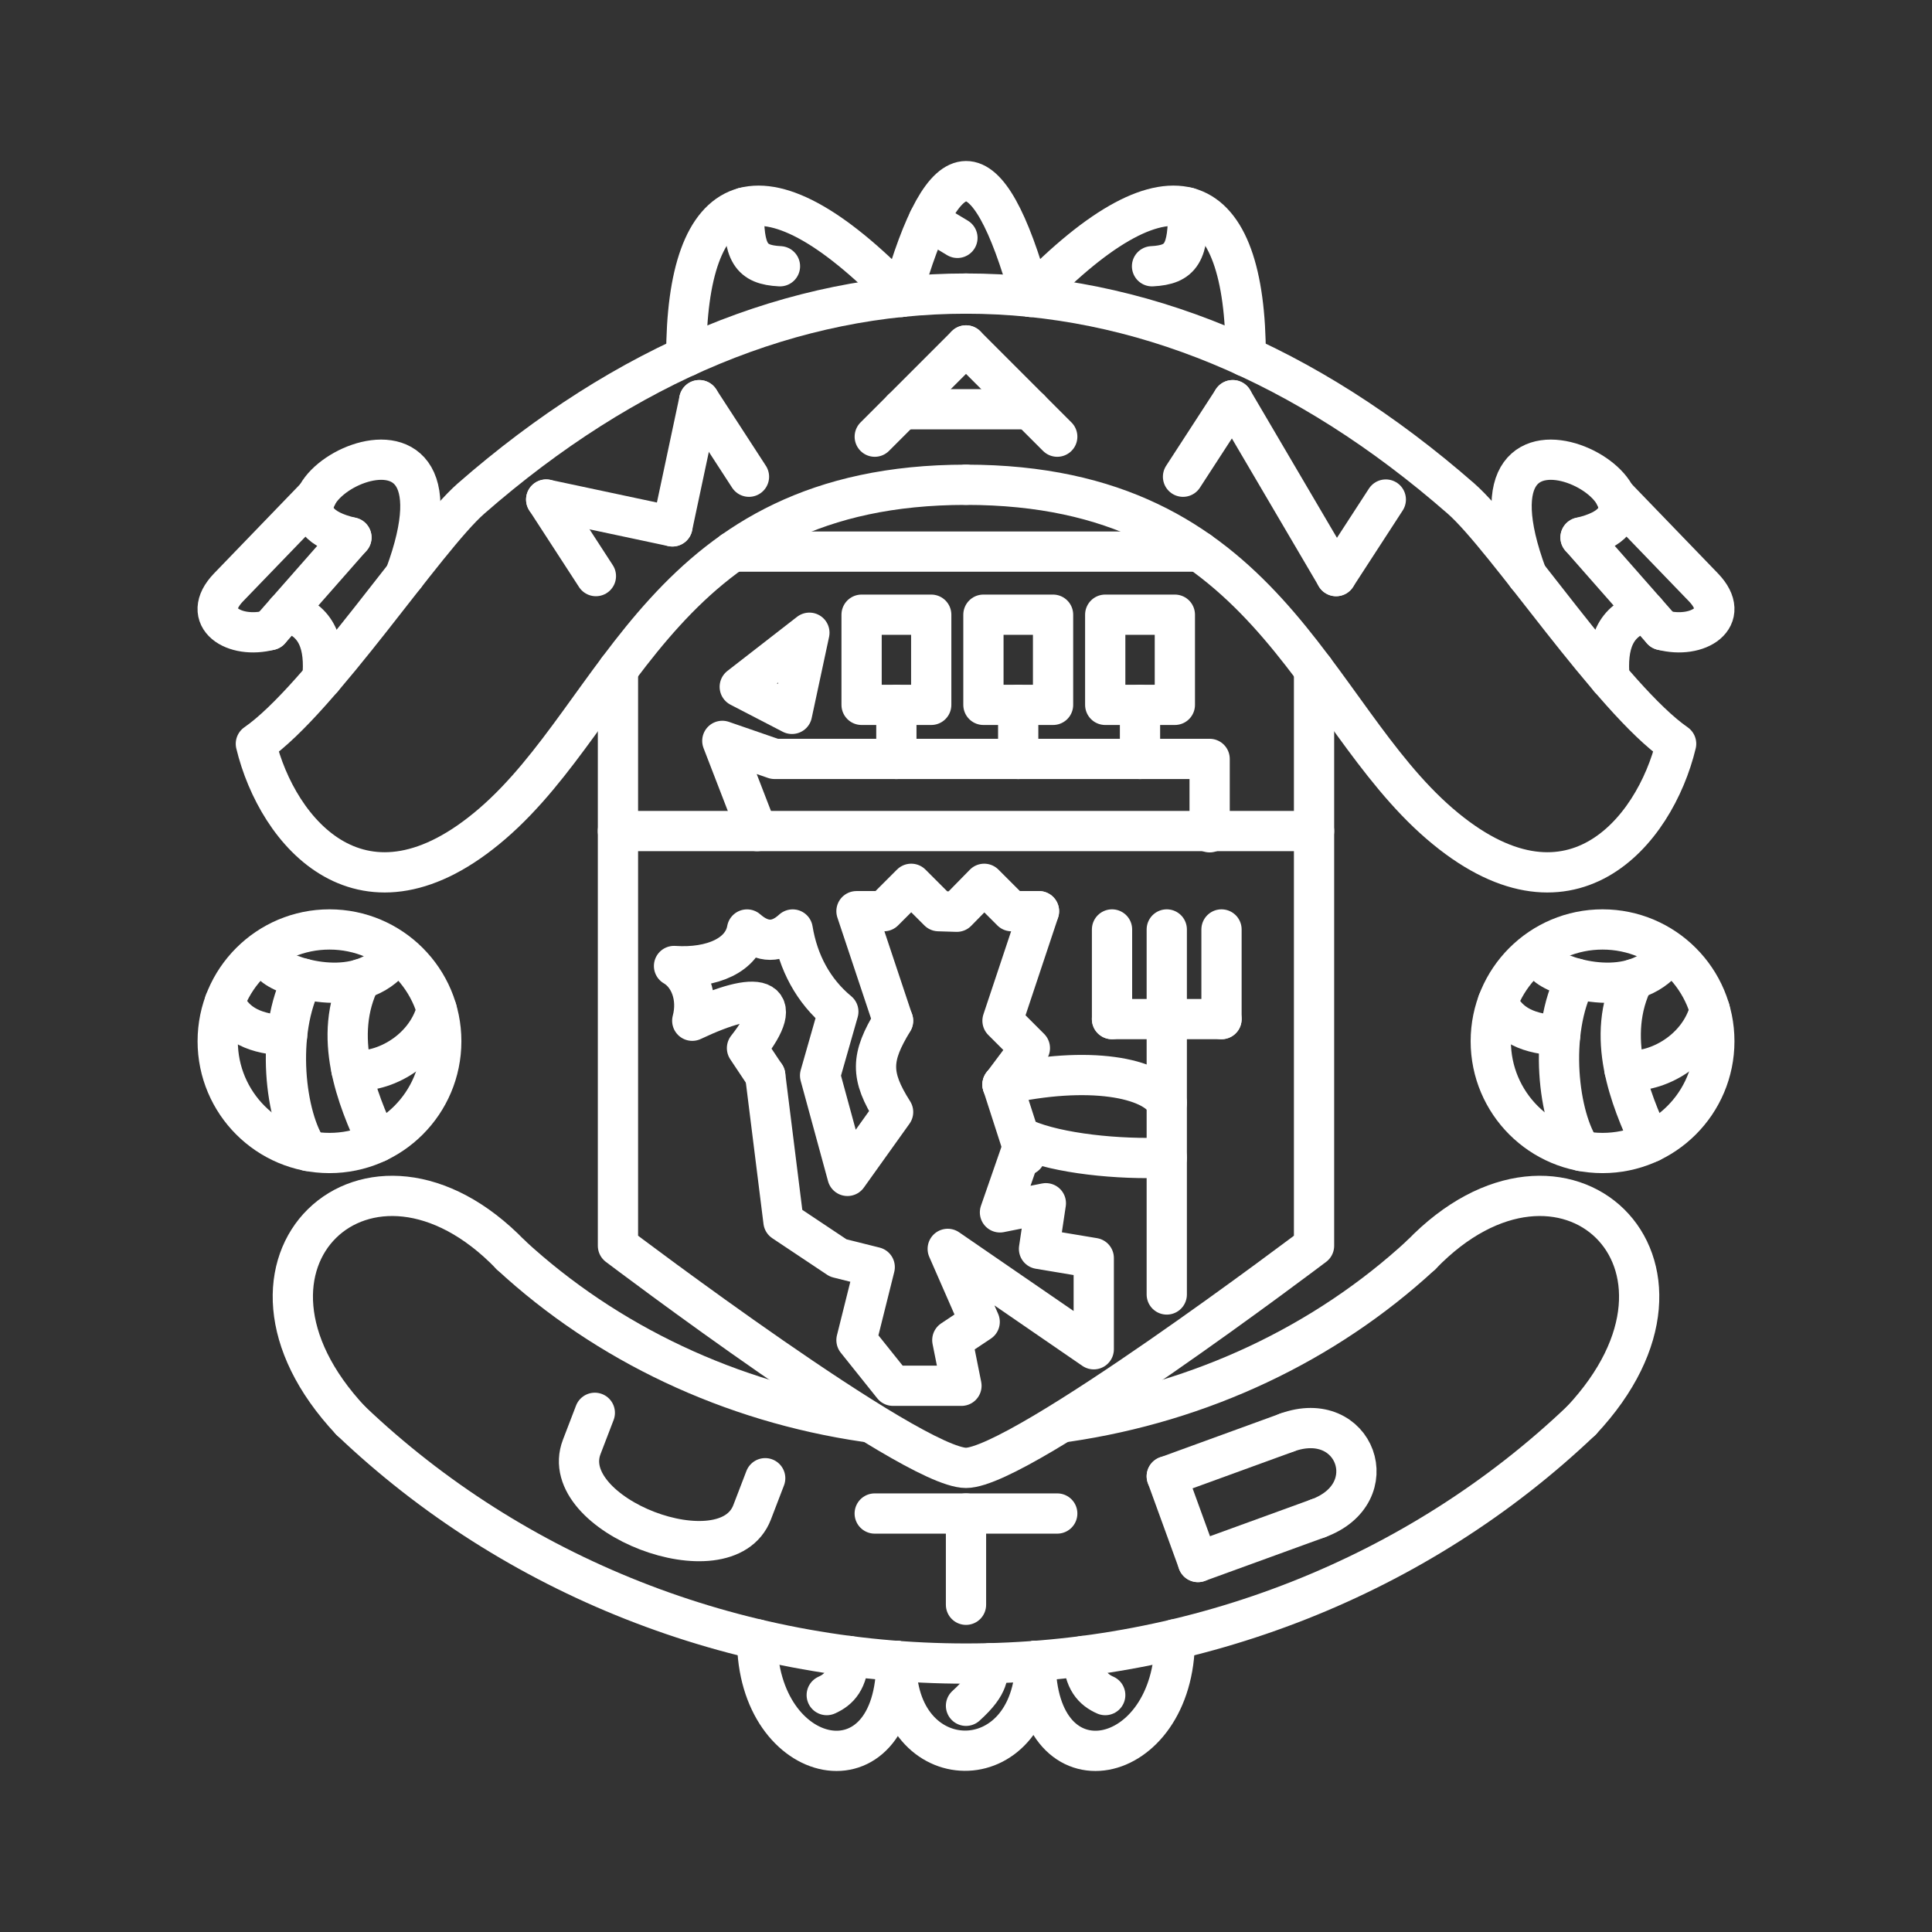 <?xml version="1.0" encoding="UTF-8"?><svg id="a" xmlns="http://www.w3.org/2000/svg" viewBox="0 0 48 48"><rect x="0" y="0" width="48" height="48" fill="#333333" stroke="none"/><defs><style>.e{fill:none;stroke:#fff;stroke-linecap:round;stroke-linejoin:round;}</style></defs><path class="e" d="M24,12.044c-7.485,0-8.554,5.646-11.762,8.415-3.208,2.77-5.346.236-5.881-1.98,1.604-1.108,4.218-5.107,5.346-6.093,3.855-3.37,8.019-5.092,12.296-5.092"/><path class="e" d="M32.647,16.637v14.314s-7.287,5.518-8.647,5.518-8.647-5.518-8.647-5.518v-14.314"/><path class="e" d="M10.06,14.301c2.002-5.39-4.638-1.702-1.329-.948"/><path class="e" d="M7.87,12.322l-2.19,2.269c-.73.756.142,1.299,1.026,1.063"/><path class="e" d="M7.108,15.198c.787.206.976.83.902,1.659"/><path class="e" d="M6.706,15.655l2.025-2.302"/><path class="e" d="M17.05,8.858c0-4.159,1.81-5.146,5.346-1.482"/><path class="e" d="M18.484,5.157c-.019,1.125.166,1.421.894,1.458"/><path class="e" d="M24,12.044c7.485,0,8.554,5.646,11.762,8.415,3.208,2.77,5.346.236,5.881-1.98-1.604-1.108-4.218-5.107-5.346-6.093-3.855-3.37-8.019-5.092-12.296-5.092"/><path class="e" d="M37.939,14.301c-2.002-5.39,4.638-1.702,1.329-.948"/><path class="e" d="M40.13,12.322l2.19,2.269c.73.756-.142,1.299-1.026,1.063"/><path class="e" d="M40.891,15.198c-.787.206-.976.83-.902,1.659"/><path class="e" d="M41.293,15.655l-2.025-2.302"/><path class="e" d="M30.95,8.858c0-4.159-1.81-5.146-5.346-1.482"/><path class="e" d="M29.516,5.157c.019,1.125-.166,1.421-.894,1.458"/><path class="e" d="M22.396,7.376c1.069-3.819,2.139-3.85,3.208,0"/><path class="e" d="M23.068,5.477l.719.433"/><path class="e" d="M18.202,13.704h11.596"/><path class="e" d="M15.352,20.647h17.295"/><path class="e" d="M10.963,25.869c0,1.534-1.244,2.777-2.777,2.777h0c-1.534,0-2.777-1.244-2.777-2.777h0c0-1.534,1.244-2.777,2.777-2.777h0c1.534,0,2.777,1.244,2.777,2.777h0Z"/><path class="e" d="M18.811,20.647l-.865-2.24,1.297.448,10.81-0v1.823"/><path class="e" d="M21.498,35.325c-3.337-.488-6.421-1.941-8.81-4.148"/><path class="e" d="M35.312,31.176c-2.389,2.208-5.473,3.66-8.81,4.148"/><path class="e" d="M39.286,35.295c-4.054,3.865-9.553,6.036-15.286,6.036-5.733-0-11.232-2.171-15.286-6.036"/><path class="e" d="M12.688,31.176c-3.52-3.648-7.654.2-3.975,4.119"/><path class="e" d="M35.312,31.176c3.52-3.648,7.654.2,3.975,4.119"/><path class="e" d="M27.459,15.272h1.73v2.24h-1.73v-2.24Z"/><path class="e" d="M28.323,17.512v1.344"/><path class="e" d="M24.433,15.272h1.73v2.24h-1.73v-2.24Z"/><path class="e" d="M25.297,17.512v1.344"/><path class="e" d="M21.406,15.272h1.73v2.24h-1.73v-2.24Z"/><path class="e" d="M22.27,17.512v1.344"/><path class="e" d="M19.677,17.736l.432-2.016-1.73,1.344,1.297.672"/><path class="e" d="M22.27,42.6v-1.335"/><path class="e" d="M25.729,42.6v-1.335"/><path class="e" d="M18.811,40.729c0,3.215,3.459,3.936,3.459.536"/><path class="e" d="M22.27,41.265c-.047,2.938,3.407,3.011,3.459-0"/><path class="e" d="M21.09,41.143c-.018.606-.254.839-.55.971"/><path class="e" d="M29.188,40.729c0,3.215-3.459,3.936-3.459.536"/><path class="e" d="M26.909,41.143c.018.606.254.839.55.971"/><path class="e" d="M24.59,41.323c-.084.278.039.489-.59,1.057"/><path class="e" d="M6.765,23.959c.263.295,1.932.861,2.84,0"/><path class="e" d="M7.529,24.313c-.7,1.323-.45,3.47.132,4.285"/><path class="e" d="M8.96,24.326c-.719,1.421-.08,2.981.416,4.053"/><path class="e" d="M5.583,24.9c.251.573.786.801,1.55.826"/><path class="e" d="M10.851,25.089c-.291,1.087-1.458,1.623-2.121,1.485"/><path class="e" d="M42.592,25.869c0,1.534-1.244,2.777-2.777,2.777h0c-1.534,0-2.777-1.244-2.777-2.777h0c0-1.534,1.244-2.777,2.777-2.777h0c1.534,0,2.777,1.244,2.777,2.777h0Z"/><path class="e" d="M38.395,23.959c.263.295,1.932.861,2.84,0"/><path class="e" d="M39.158,24.313c-.7,1.323-.45,3.47.132,4.285"/><path class="e" d="M40.589,24.326c-.719,1.421-.08,2.981.416,4.053"/><path class="e" d="M37.212,24.9c.251.573.786.801,1.55.826"/><path class="e" d="M42.48,25.089c-.291,1.087-1.458,1.623-2.121,1.485"/><path class="e" d="M28.988,28.76c-1.205.055-2.703-.104-3.514-.453l-.63,1.814,1.14-.227-.17,1.134,1.36.227v2.267l-3.628-2.494.794,1.814-.68.453.227,1.134h-1.701l-.907-1.134.453-1.814-.907-.227-1.36-.907-.453-3.628"/><path class="e" d="M19.012,26.72l-.453-.68c1.024-1.304.281-1.456-1.36-.68.157-.588-.067-1.138-.453-1.36.963.064,1.701-.28,1.814-.907.387.34.765.34,1.134,0,.133.814.512,1.527,1.134,2.041l-.453,1.587.68,2.494,1.134-1.587c-.576-.907-.555-1.36,0-2.267"/><path class="e" d="M22.186,25.359l-.907-2.721h.68l.68-.68.68.68.453.014.68-.694.68.68.68 0"/><path class="e" d="M25.814,22.639l-.907,2.721.68.68-.68.907"/><path class="e" d="M24.907,26.946c2.151-.484,3.74-.174,4.081.453"/><path class="e" d="M24.907,26.946l.567,1.757"/><path class="e" d="M28.988,32.161v-6.802"/><path class="e" d="M30.348,25.319h-2.721"/><path class="e" d="M27.628,25.319v-2.227"/><path class="e" d="M30.348,25.319v-2.227"/><path class="e" d="M28.988,25.319v-2.227"/><path class="e" d="M30.627,9.942l-1.235,1.902"/><path class="e" d="M30.627,9.942l2.568,4.371"/><path class="e" d="M34.43,12.411l-1.235,1.902"/><path class="e" d="M13.57,12.411l1.235,1.902"/><path class="e" d="M13.57,12.411l3.136.667"/><path class="e" d="M17.373,9.942l1.235,1.902"/><path class="e" d="M17.373,9.942l-.667,3.136"/><path class="e" d="M14.778,35.101l-.325.847c-.65,1.693,3.583,3.318,4.233,1.625l.325-.847"/><path class="e" d="M26.267,10.849l-2.267-2.267"/><path class="e" d="M21.733,10.849l2.267-2.267"/><path class="e" d="M22.413,10.168h3.174"/><path class="e" d="M24,39.87v-2.267"/><path class="e" d="M26.267,37.603h-4.535"/><path class="e" d="M32.746,37.723c1.704-.62.929-2.751-.776-2.131"/><path class="e" d="M29.763,38.808l-.775-2.131"/><path class="e" d="M28.988,36.679l2.983-1.086"/><path class="e" d="M29.763,38.808l2.983-1.085"/></svg>